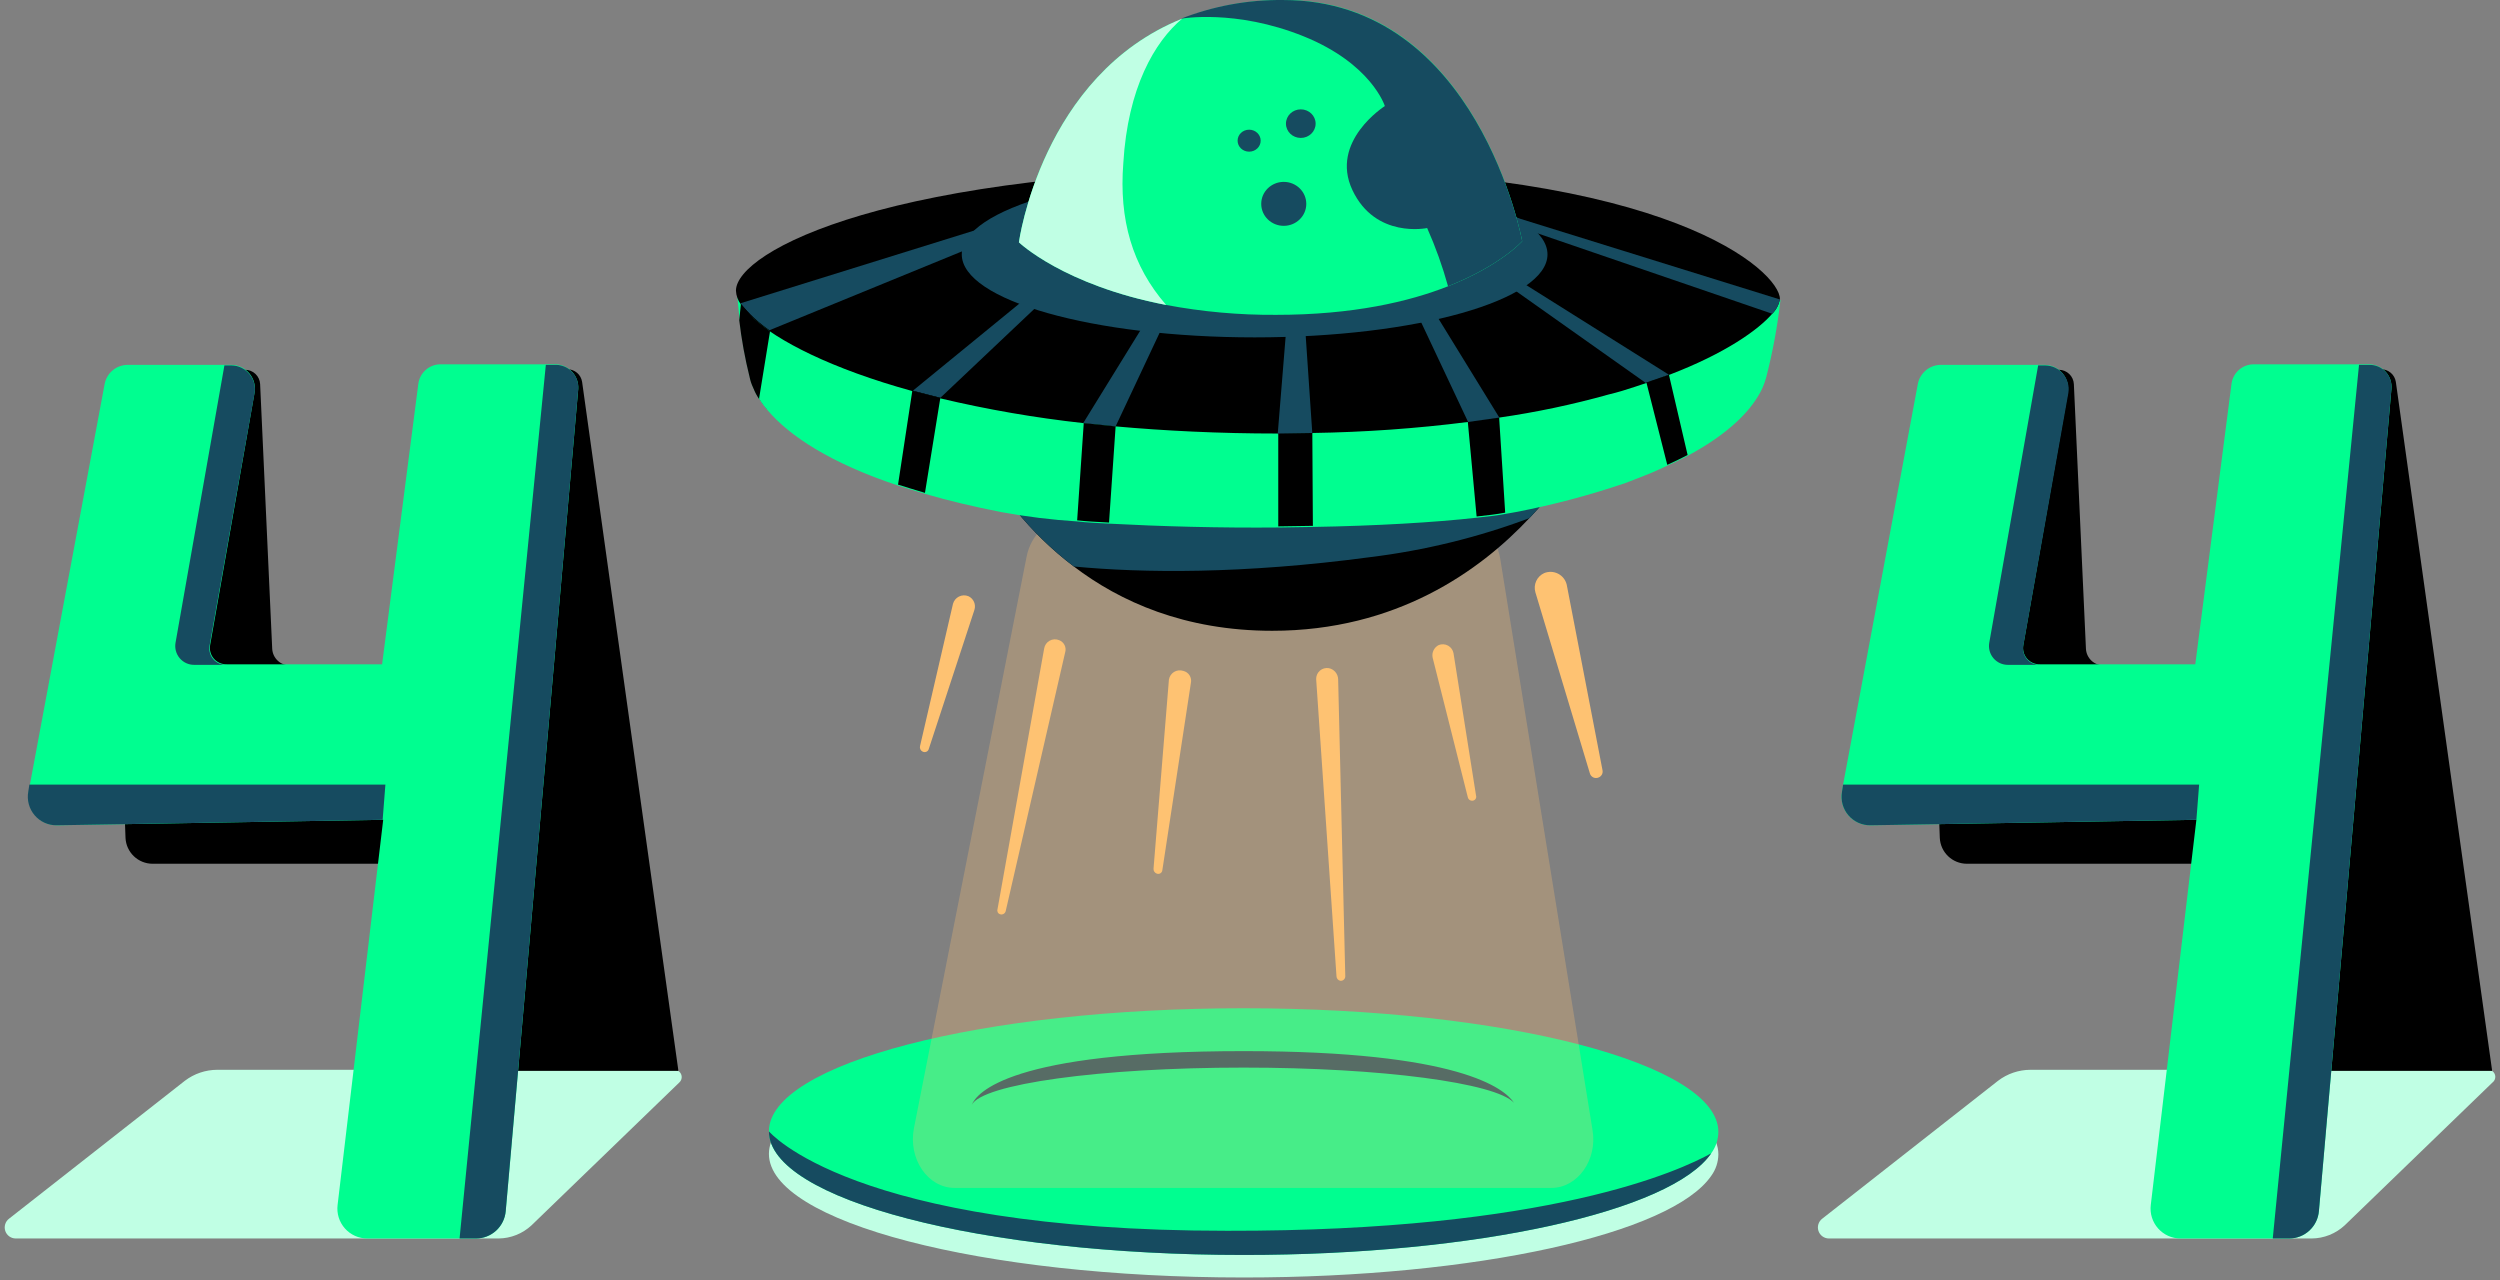 <svg width="455" height="233" viewBox="0 0 455 233" fill="none" xmlns="http://www.w3.org/2000/svg">
<rect x="0" y="0" width="455" height="233" fill="#808080" stroke="none"/>
<g clip-path="url(#clip0_2_1586)">
<path d="M139.943 210.003C139.943 197.703 178.643 187.603 226.343 187.603C274.043 187.603 312.743 197.703 312.743 210.103C312.726 211.507 312.272 212.871 311.443 214.003C304.243 224.503 268.843 232.503 226.343 232.503C178.643 232.503 139.943 222.403 139.943 210.003Z" fill="#C0FFE4"/>
<path d="M122.743 194.703H39.543C37.41 194.708 35.339 195.411 33.643 196.703L1.643 221.803C1.311 222.057 1.067 222.409 0.945 222.808C0.822 223.207 0.827 223.635 0.959 224.031C1.092 224.427 1.344 224.773 1.682 225.019C2.019 225.265 2.425 225.399 2.843 225.403H90.743C92.972 225.382 95.113 224.525 96.743 223.003L123.643 197.003C123.839 196.822 123.975 196.587 124.035 196.327C124.095 196.067 124.075 195.795 123.978 195.546C123.881 195.298 123.711 195.085 123.49 194.934C123.27 194.784 123.01 194.703 122.743 194.703Z" fill="#C0FFE4"/>
<path d="M452.843 194.703H369.543C367.411 194.708 365.339 195.411 363.643 196.703L331.643 221.803C331.311 222.057 331.067 222.409 330.945 222.808C330.822 223.207 330.827 223.635 330.959 224.031C331.092 224.427 331.344 224.773 331.682 225.019C332.019 225.265 332.425 225.399 332.843 225.403H420.743C422.972 225.382 425.113 224.525 426.743 223.003L453.643 197.003C453.856 196.839 454.013 196.612 454.09 196.354C454.167 196.095 454.161 195.819 454.073 195.565C453.984 195.31 453.818 195.09 453.597 194.935C453.376 194.781 453.112 194.7 452.843 194.703Z" fill="#C0FFE4"/>
<path d="M139.943 205.903C139.943 193.603 178.643 183.503 226.343 183.503C274.043 183.503 312.743 193.603 312.743 206.003C312.726 207.407 312.272 208.771 311.443 209.903C304.243 220.403 268.843 228.403 226.343 228.403C178.643 228.403 139.943 218.303 139.943 205.903Z" fill="#00FE90"/>
<path d="M311.443 209.903C304.243 220.403 268.943 228.403 226.343 228.403C178.643 228.403 139.943 218.303 139.943 205.903C139.943 205.903 154.943 224.003 223.343 224.003C282.143 224.103 305.843 213.003 311.443 209.903Z" fill="#164B60"/>
<path d="M275.543 200.703C272.243 197.103 251.443 194.303 226.343 194.303C200.143 194.303 178.743 197.303 176.843 201.103C177.743 198.903 183.743 191.303 226.343 191.303C265.543 191.303 273.843 198.103 275.543 200.703Z" fill="#164B60"/>
<path d="M123.443 194.703L105.943 69.503C105.846 68.859 105.52 68.271 105.023 67.848C104.527 67.425 103.895 67.196 103.243 67.203H79.643C79.254 67.206 78.87 67.291 78.517 67.453C78.163 67.615 77.848 67.851 77.593 68.144C77.338 68.437 77.147 68.781 77.035 69.154C76.923 69.526 76.892 69.918 76.943 70.303L82.843 117.603C82.9 118.043 82.862 118.489 82.732 118.913C82.602 119.336 82.383 119.727 82.089 120.059C81.796 120.391 81.434 120.655 81.029 120.836C80.625 121.016 80.186 121.107 79.743 121.103H52.743C51.927 121.109 51.14 120.8 50.544 120.242C49.949 119.684 49.59 118.918 49.543 118.103L47.343 69.903C47.309 69.208 47.01 68.551 46.508 68.068C46.007 67.585 45.339 67.311 44.643 67.303H22.543C22.178 67.296 21.815 67.364 21.477 67.504C21.14 67.643 20.835 67.851 20.581 68.114C20.328 68.377 20.131 68.689 20.004 69.031C19.877 69.374 19.822 69.739 19.843 70.103L22.843 152.503C22.903 153.765 23.445 154.955 24.357 155.829C25.268 156.704 26.48 157.195 27.743 157.203H87.843L92.543 194.903H123.443V194.703Z" fill="black"/>
<path d="M453.543 194.703L436.043 69.503C435.946 68.859 435.62 68.271 435.123 67.848C434.627 67.425 433.995 67.196 433.343 67.203H409.743C409.354 67.206 408.97 67.291 408.617 67.453C408.263 67.615 407.948 67.851 407.693 68.144C407.437 68.437 407.247 68.781 407.135 69.154C407.023 69.526 406.992 69.918 407.043 70.303L412.943 117.603C413 118.043 412.962 118.489 412.832 118.913C412.702 119.336 412.483 119.727 412.189 120.059C411.896 120.391 411.534 120.655 411.129 120.836C410.725 121.016 410.286 121.107 409.843 121.103H382.843C382.027 121.109 381.24 120.8 380.644 120.242C380.049 119.684 379.69 118.918 379.643 118.103L377.443 69.903C377.409 69.208 377.11 68.551 376.608 68.068C376.107 67.585 375.439 67.311 374.743 67.303H352.743C352.378 67.296 352.015 67.364 351.677 67.504C351.34 67.643 351.035 67.851 350.781 68.114C350.528 68.377 350.331 68.689 350.204 69.031C350.077 69.374 350.022 69.739 350.043 70.103L353.043 152.503C353.103 153.765 353.645 154.955 354.557 155.829C355.468 156.704 356.68 157.195 357.943 157.203H418.043L422.743 194.903H453.543V194.703Z" fill="black"/>
<path d="M105.242 70.803L92.042 220.403C91.931 221.762 91.315 223.029 90.315 223.955C89.315 224.881 88.004 225.398 86.642 225.403H66.842C66.072 225.403 65.31 225.24 64.608 224.924C63.906 224.608 63.279 224.146 62.768 223.569C62.258 222.993 61.876 222.314 61.647 221.579C61.418 220.843 61.348 220.068 61.442 219.303L69.742 149.203L10.442 150.203C9.676 150.216 8.916 150.06 8.218 149.745C7.519 149.429 6.899 148.963 6.402 148.38C5.905 147.797 5.544 147.111 5.343 146.372C5.142 145.632 5.108 144.858 5.242 144.103L5.442 142.803L19.042 69.903C19.225 68.922 19.745 68.036 20.512 67.397C21.278 66.758 22.244 66.407 23.242 66.403H42.142C42.761 66.414 43.37 66.557 43.929 66.823C44.488 67.089 44.983 67.472 45.382 67.946C45.78 68.42 46.072 68.974 46.237 69.57C46.403 70.167 46.438 70.792 46.342 71.403L38.242 117.403C38.165 117.838 38.186 118.283 38.302 118.709C38.418 119.134 38.627 119.528 38.914 119.863C39.201 120.197 39.559 120.464 39.961 120.644C40.364 120.824 40.801 120.913 41.242 120.903H69.542L76.142 69.803C76.28 68.838 76.76 67.955 77.494 67.313C78.227 66.671 79.167 66.313 80.142 66.303H101.242C101.8 66.336 102.347 66.478 102.85 66.722C103.353 66.965 103.804 67.306 104.175 67.724C104.547 68.142 104.832 68.629 105.015 69.157C105.198 69.686 105.275 70.245 105.242 70.803Z" fill="#00FE90"/>
<path d="M70.142 142.803L69.642 149.203L10.342 150.203C9.576 150.216 8.816 150.06 8.118 149.745C7.419 149.429 6.799 148.963 6.302 148.38C5.805 147.797 5.443 147.111 5.243 146.372C5.042 145.632 5.008 144.858 5.142 144.103L5.342 142.803H70.142Z" fill="#164B60"/>
<path d="M105.242 70.803L92.042 220.403C91.931 221.762 91.315 223.029 90.315 223.955C89.315 224.881 88.004 225.398 86.642 225.403H83.642L99.342 66.403H101.242C101.797 66.416 102.345 66.542 102.851 66.773C103.356 67.004 103.81 67.335 104.184 67.747C104.558 68.158 104.845 68.641 105.026 69.166C105.208 69.692 105.281 70.249 105.242 70.803Z" fill="#164B60"/>
<path d="M38.143 117.503C38.066 117.938 38.087 118.383 38.203 118.809C38.319 119.234 38.528 119.628 38.815 119.963C39.102 120.297 39.46 120.564 39.862 120.744C40.265 120.924 40.702 121.013 41.143 121.003H35.343C34.842 121.007 34.347 120.9 33.892 120.692C33.438 120.483 33.034 120.178 32.71 119.796C32.386 119.415 32.149 118.967 32.017 118.485C31.884 118.002 31.859 117.497 31.943 117.003L40.843 66.503H42.143C42.762 66.514 43.371 66.657 43.93 66.923C44.489 67.189 44.984 67.572 45.383 68.046C45.781 68.52 46.072 69.074 46.238 69.67C46.404 70.267 46.439 70.892 46.343 71.503L38.143 117.503Z" fill="#164B60"/>
<path d="M435.242 70.803L422.042 220.403C421.931 221.762 421.315 223.029 420.315 223.955C419.315 224.881 418.004 225.398 416.642 225.403H396.842C396.072 225.403 395.31 225.24 394.608 224.924C393.906 224.608 393.279 224.146 392.768 223.569C392.258 222.993 391.876 222.314 391.647 221.579C391.418 220.843 391.348 220.068 391.442 219.303L399.742 149.203L340.442 150.203C339.676 150.216 338.916 150.06 338.218 149.745C337.519 149.429 336.899 148.963 336.402 148.38C335.905 147.797 335.544 147.111 335.343 146.372C335.142 145.632 335.108 144.858 335.242 144.103L335.442 142.803L349.042 69.903C349.225 68.922 349.745 68.036 350.512 67.397C351.278 66.758 352.244 66.407 353.242 66.403H372.142C372.761 66.414 373.37 66.557 373.929 66.823C374.488 67.089 374.983 67.472 375.382 67.946C375.78 68.42 376.071 68.974 376.237 69.57C376.403 70.167 376.438 70.792 376.342 71.403L368.242 117.403C368.165 117.838 368.186 118.283 368.302 118.709C368.418 119.134 368.627 119.528 368.914 119.863C369.201 120.197 369.559 120.464 369.961 120.644C370.364 120.824 370.801 120.913 371.242 120.903H399.542L406.142 69.803C406.28 68.838 406.76 67.955 407.494 67.313C408.227 66.671 409.167 66.313 410.142 66.303H431.242C431.806 66.318 432.361 66.448 432.873 66.686C433.385 66.924 433.842 67.264 434.217 67.686C434.592 68.108 434.877 68.602 435.053 69.138C435.229 69.675 435.293 70.241 435.242 70.803Z" fill="#00FE90"/>
<path d="M400.242 142.803L399.742 149.203L340.442 150.203C339.676 150.216 338.916 150.06 338.218 149.745C337.519 149.429 336.899 148.963 336.402 148.38C335.905 147.797 335.544 147.111 335.343 146.372C335.142 145.632 335.108 144.858 335.242 144.103L335.442 142.803H400.242Z" fill="#164B60"/>
<path d="M435.242 70.803L422.042 220.403C421.931 221.762 421.315 223.029 420.315 223.955C419.315 224.881 418.005 225.398 416.642 225.403H413.642L429.342 66.403H431.242C431.803 66.399 432.359 66.513 432.873 66.738C433.387 66.963 433.848 67.294 434.226 67.709C434.603 68.124 434.889 68.615 435.064 69.148C435.239 69.681 435.3 70.245 435.242 70.803Z" fill="#164B60"/>
<path d="M368.243 117.503C368.166 117.938 368.187 118.383 368.303 118.809C368.419 119.234 368.628 119.628 368.915 119.963C369.202 120.297 369.56 120.564 369.962 120.744C370.365 120.924 370.802 121.013 371.243 121.003H365.443C364.942 121.007 364.447 120.9 363.993 120.692C363.538 120.483 363.134 120.178 362.81 119.796C362.486 119.415 362.249 118.967 362.117 118.485C361.984 118.002 361.959 117.497 362.043 117.003L370.943 66.503H372.243C372.862 66.514 373.471 66.657 374.03 66.923C374.589 67.189 375.084 67.572 375.483 68.046C375.881 68.52 376.173 69.074 376.338 69.67C376.504 70.267 376.54 70.892 376.443 71.503L368.243 117.503Z" fill="#164B60"/>
<path opacity="0.28" d="M186.844 101.3L166.344 205.3C165.244 210.9 168.844 216.2 173.744 216.2H282.344C287.144 216.2 290.744 211.1 289.844 205.7L273.044 101.7C272.344 97.5 269.244 94.5 265.544 94.5H194.344C190.744 94.4 187.644 97.3 186.844 101.3Z" fill="#FEC272"/>
<path d="M279.442 107.803L289.342 140.703C289.381 140.87 289.456 141.025 289.562 141.159C289.668 141.293 289.802 141.402 289.954 141.478C290.107 141.555 290.275 141.596 290.445 141.601C290.616 141.605 290.785 141.572 290.942 141.503C291.211 141.399 291.432 141.197 291.562 140.938C291.691 140.68 291.72 140.382 291.642 140.103L285.142 106.403C285.039 105.978 284.846 105.58 284.575 105.237C284.304 104.894 283.963 104.613 283.573 104.413C283.184 104.214 282.756 104.101 282.319 104.082C281.883 104.063 281.447 104.138 281.042 104.303C280.397 104.595 279.881 105.111 279.587 105.754C279.292 106.397 279.241 107.125 279.442 107.803Z" fill="#FEC272"/>
<path d="M260.742 119.702L267.142 145.102C267.165 145.209 267.21 145.31 267.273 145.399C267.337 145.488 267.418 145.563 267.512 145.619C267.606 145.675 267.71 145.711 267.818 145.726C267.927 145.74 268.037 145.732 268.142 145.702C268.235 145.678 268.322 145.635 268.397 145.576C268.473 145.516 268.536 145.443 268.583 145.359C268.63 145.275 268.659 145.182 268.669 145.087C268.679 144.991 268.67 144.894 268.642 144.802L264.542 118.902C264.492 118.61 264.376 118.333 264.205 118.092C264.034 117.85 263.81 117.65 263.551 117.506C263.292 117.362 263.004 117.278 262.708 117.26C262.412 117.242 262.116 117.291 261.842 117.402C261.429 117.61 261.098 117.948 260.899 118.364C260.699 118.781 260.644 119.251 260.742 119.702Z" fill="#FEC272"/>
<path d="M177.342 111.003L169.042 136.303C169.012 136.415 168.958 136.519 168.883 136.607C168.808 136.695 168.715 136.766 168.61 136.813C168.505 136.861 168.39 136.885 168.275 136.883C168.159 136.882 168.045 136.854 167.942 136.803C167.755 136.721 167.603 136.576 167.511 136.394C167.42 136.211 167.395 136.002 167.442 135.803L173.442 109.903C173.518 109.618 173.654 109.351 173.841 109.122C174.028 108.893 174.262 108.706 174.527 108.573C174.791 108.441 175.081 108.366 175.377 108.354C175.672 108.342 175.967 108.393 176.242 108.503C176.701 108.712 177.066 109.082 177.269 109.543C177.472 110.005 177.498 110.524 177.342 111.003Z" fill="#FEC272"/>
<path d="M193.842 118.802L183.042 165.802C183.019 165.909 182.974 166.01 182.91 166.099C182.846 166.188 182.765 166.263 182.672 166.319C182.578 166.375 182.474 166.411 182.365 166.426C182.257 166.44 182.147 166.432 182.042 166.402C181.949 166.378 181.862 166.335 181.786 166.275C181.71 166.216 181.647 166.143 181.6 166.059C181.554 165.975 181.525 165.882 181.514 165.787C181.504 165.691 181.514 165.594 181.542 165.502L190.042 118.002C190.092 117.71 190.207 117.433 190.379 117.192C190.55 116.95 190.773 116.75 191.033 116.606C191.292 116.462 191.58 116.378 191.875 116.36C192.171 116.342 192.467 116.391 192.742 116.502C193.189 116.666 193.555 116.998 193.761 117.428C193.966 117.858 193.995 118.351 193.842 118.802Z" fill="#FEC272"/>
<path d="M216.742 124.299L211.542 158.399C211.528 158.511 211.489 158.618 211.427 158.712C211.366 158.806 211.284 158.885 211.188 158.943C211.091 159.001 210.983 159.036 210.871 159.045C210.759 159.055 210.647 159.04 210.542 158.999C210.355 158.938 210.195 158.816 210.086 158.653C209.977 158.49 209.926 158.295 209.942 158.099L212.742 123.699C212.785 123.412 212.891 123.138 213.052 122.896C213.212 122.653 213.423 122.449 213.671 122.297C213.918 122.144 214.196 122.048 214.484 122.014C214.773 121.98 215.066 122.009 215.342 122.099C215.578 122.152 215.802 122.25 216 122.389C216.199 122.528 216.368 122.705 216.498 122.909C216.628 123.113 216.716 123.341 216.758 123.58C216.8 123.819 216.794 124.063 216.742 124.299Z" fill="#FEC272"/>
<path d="M243.542 123.603L244.842 177.703C244.84 177.817 244.815 177.928 244.768 178.031C244.72 178.134 244.652 178.226 244.568 178.301C244.483 178.376 244.384 178.433 244.276 178.468C244.168 178.503 244.054 178.515 243.942 178.503C243.751 178.47 243.578 178.372 243.451 178.227C243.324 178.081 243.25 177.897 243.242 177.703L239.542 123.603C239.534 123.312 239.59 123.023 239.707 122.756C239.825 122.489 239.999 122.251 240.219 122.06C240.439 121.869 240.699 121.729 240.979 121.65C241.26 121.571 241.554 121.555 241.842 121.603C242.309 121.697 242.731 121.945 243.039 122.308C243.348 122.671 243.525 123.127 243.542 123.603Z" fill="#FEC272"/>
<path d="M139.643 74.503C138.636 73.323 137.795 72.011 137.143 70.603L134.843 55.203L140.143 60.103L139.643 74.503Z" fill="black"/>
<path d="M288.843 79.703C286.036 85.033 282.502 89.946 278.343 94.303C269.343 103.903 254.143 114.803 231.543 114.803C215.643 114.803 203.843 109.503 195.443 103.103C187.537 97.123 181.219 89.294 177.043 80.303L288.843 79.703Z" fill="black"/>
<path d="M288.843 79.703C286.036 85.033 282.502 89.946 278.343 94.303C268.99 97.805 259.256 100.188 249.343 101.403C226.143 104.503 208.043 104.303 195.443 103.103C187.537 97.123 181.219 89.294 177.043 80.303L288.843 79.703Z" fill="#164B60"/>
<path d="M324.043 54.603C323.507 59.358 322.638 64.07 321.443 68.703C321.104 69.981 320.564 71.196 319.843 72.303C317.743 75.703 313.743 79.403 307.243 82.903C306.143 83.503 304.843 84.103 303.543 84.703C302.543 85.203 301.543 85.603 300.443 86.103C298.943 86.703 297.443 87.303 295.843 87.903C289.307 90.13 282.624 91.901 275.843 93.203C275.243 93.303 274.743 93.403 274.143 93.503C272.643 93.803 270.843 94.003 268.943 94.203C260.943 95.103 250.343 95.703 239.043 95.903C236.943 95.903 234.843 96.003 232.743 96.003C222.043 96.103 211.243 95.803 201.843 95.303C199.843 95.203 197.843 95.103 196.043 94.903C191.413 94.609 186.805 94.042 182.243 93.203C177.143 92.203 172.543 91.103 168.443 89.903C166.743 89.403 165.143 88.903 163.543 88.403C151.143 84.303 143.643 79.303 139.743 74.703C139.18 74.086 138.678 73.417 138.243 72.703C137.832 72.114 137.496 71.475 137.243 70.803C136.921 70.171 136.686 69.498 136.543 68.803C135.69 65.38 135.055 61.907 134.643 58.403C134.243 55.103 134.143 52.903 134.143 52.903L229.143 60.003L324.143 54.703L324.043 54.603Z" fill="#00FE90"/>
<path d="M323.943 54.403C323.771 55.428 323.281 56.372 322.543 57.103C320.043 60.003 314.043 64.303 303.843 68.203C302.543 68.703 301.143 69.203 299.643 69.703C298.943 69.903 298.243 70.203 297.543 70.403C296.043 70.903 294.443 71.403 292.743 71.803C286.208 73.635 279.561 75.038 272.843 76.003C271.043 76.303 269.143 76.603 267.143 76.803C257.754 77.993 248.306 78.66 238.843 78.803C236.843 78.803 234.743 78.903 232.643 78.903H232.543C221.843 78.903 211.943 78.403 203.043 77.603C201.043 77.403 199.043 77.203 197.143 77.003C188.392 76.04 179.709 74.537 171.143 72.503C169.443 72.103 167.743 71.603 166.143 71.203C151.243 67.103 141.443 62.003 136.943 57.803C136.156 57.084 135.452 56.279 134.843 55.403C134.298 54.68 133.984 53.808 133.943 52.903C133.943 45.803 161.943 30.703 233.043 30.703C304.143 30.603 323.943 49.503 323.943 54.403Z" fill="black"/>
<path d="M192.043 38.803L140.043 60.103C138.059 58.722 136.275 57.073 134.743 55.203L190.343 37.903L192.043 38.803Z" fill="#164B60"/>
<path d="M323.943 54.503C323.743 55.489 323.256 56.394 322.543 57.103L269.143 38.803L270.843 38.003L323.943 54.503Z" fill="#164B60"/>
<path d="M200.843 44.303L171.143 72.403C169.443 72.003 167.743 71.503 166.143 71.103L199.043 44.203L200.843 44.303Z" fill="#164B60"/>
<path d="M217.143 47.603L203.043 77.603C201.043 77.403 199.043 77.203 197.143 77.003L215.343 47.503L217.143 47.603Z" fill="#164B60"/>
<path d="M272.943 76.103C271.143 76.403 269.143 76.703 267.243 76.903L253.443 47.603L255.343 47.503L272.943 76.103Z" fill="#164B60"/>
<path d="M238.843 78.903C236.843 78.903 234.743 79.003 232.643 79.003H232.543L234.943 49.503L236.843 49.403L238.843 78.903Z" fill="#164B60"/>
<path d="M303.743 68.203C302.443 68.703 301.043 69.203 299.543 69.703L263.643 44.303L265.543 44.203L303.743 68.203Z" fill="#164B60"/>
<path d="M238.943 95.703C236.843 95.703 234.743 95.803 232.643 95.803V78.903L238.843 78.803L238.943 95.703Z" fill="black"/>
<path d="M273.943 93.303C272.343 93.603 270.643 93.803 268.743 94.003L267.143 76.803L272.843 76.003L273.943 93.303Z" fill="black"/>
<path d="M307.143 82.803C306.043 83.403 304.743 84.003 303.443 84.603L299.643 69.603L303.743 68.203L307.143 82.803Z" fill="black"/>
<path d="M203.043 77.603L201.843 95.103C199.843 95.003 197.843 94.903 196.043 94.703L197.243 77.003L203.043 77.603Z" fill="black"/>
<path d="M171.143 72.403L168.343 89.703C166.643 89.203 165.043 88.703 163.443 88.203L166.043 71.103L171.143 72.403Z" fill="black"/>
<path d="M140.143 60.303L138.143 72.603C137.733 72.014 137.397 71.376 137.143 70.703C136.822 70.071 136.586 69.398 136.443 68.703C135.59 65.281 134.955 61.807 134.543 58.303L134.843 55.303C134.843 55.303 136.543 57.303 137.243 58.003C137.843 58.603 140.143 60.303 140.143 60.303Z" fill="black"/>
<path d="M228.343 61.403C257.78 61.403 281.643 54.643 281.643 46.303C281.643 37.964 257.78 31.203 228.343 31.203C198.906 31.203 175.043 37.964 175.043 46.303C175.043 54.643 198.906 61.403 228.343 61.403Z" fill="#164B60"/>
<path d="M277.043 43.903C277.043 43.903 273.143 48.303 263.543 52.103C256.443 54.903 246.243 57.303 232.243 57.303C225.534 57.348 218.836 56.745 212.243 55.503C193.543 51.903 185.443 44.103 185.443 44.103C185.443 44.103 189.543 13.703 215.143 3.403C221.066 1.083 227.382 -0.071 233.743 0.003C268.943 0.003 277.043 43.903 277.043 43.903Z" fill="#00FE90"/>
<path d="M212.243 55.503C193.543 51.903 185.443 44.103 185.443 44.103C185.443 44.103 189.543 13.703 215.143 3.403C210.143 7.603 205.243 16.003 204.443 29.703C203.643 39.903 206.043 48.403 212.243 55.503Z" fill="#C0FFE4"/>
<path d="M277.043 43.903C277.043 43.903 273.143 48.303 263.543 52.103C262.542 48.48 261.272 44.937 259.743 41.503C259.743 41.503 250.343 43.503 246.143 34.603C241.943 25.703 252.043 19.303 252.043 19.303C252.043 19.303 249.643 11.603 237.243 6.603C224.843 1.603 214.943 3.403 214.943 3.403C220.866 1.083 227.182 -0.071 233.543 0.003C268.943 0.003 277.043 43.903 277.043 43.903Z" fill="#164B60"/>
<path d="M236.743 25.103C238.234 25.103 239.443 23.939 239.443 22.503C239.443 21.067 238.234 19.903 236.743 19.903C235.252 19.903 234.043 21.067 234.043 22.503C234.043 23.939 235.252 25.103 236.743 25.103Z" fill="#164B60"/>
<path d="M227.343 27.603C228.503 27.603 229.443 26.708 229.443 25.603C229.443 24.499 228.503 23.603 227.343 23.603C226.183 23.603 225.243 24.499 225.243 25.603C225.243 26.708 226.183 27.603 227.343 27.603Z" fill="#164B60"/>
<path d="M233.643 41.103C235.907 41.103 237.743 39.312 237.743 37.103C237.743 34.894 235.907 33.103 233.643 33.103C231.379 33.103 229.543 34.894 229.543 37.103C229.543 39.312 231.379 41.103 233.643 41.103Z" fill="#164B60"/>
</g>
<defs>
<clipPath id="clip0_2_1586">
<rect width="453.287" height="232.503" fill="white" transform="translate(0.856)"/>
</clipPath>
</defs>
</svg>
